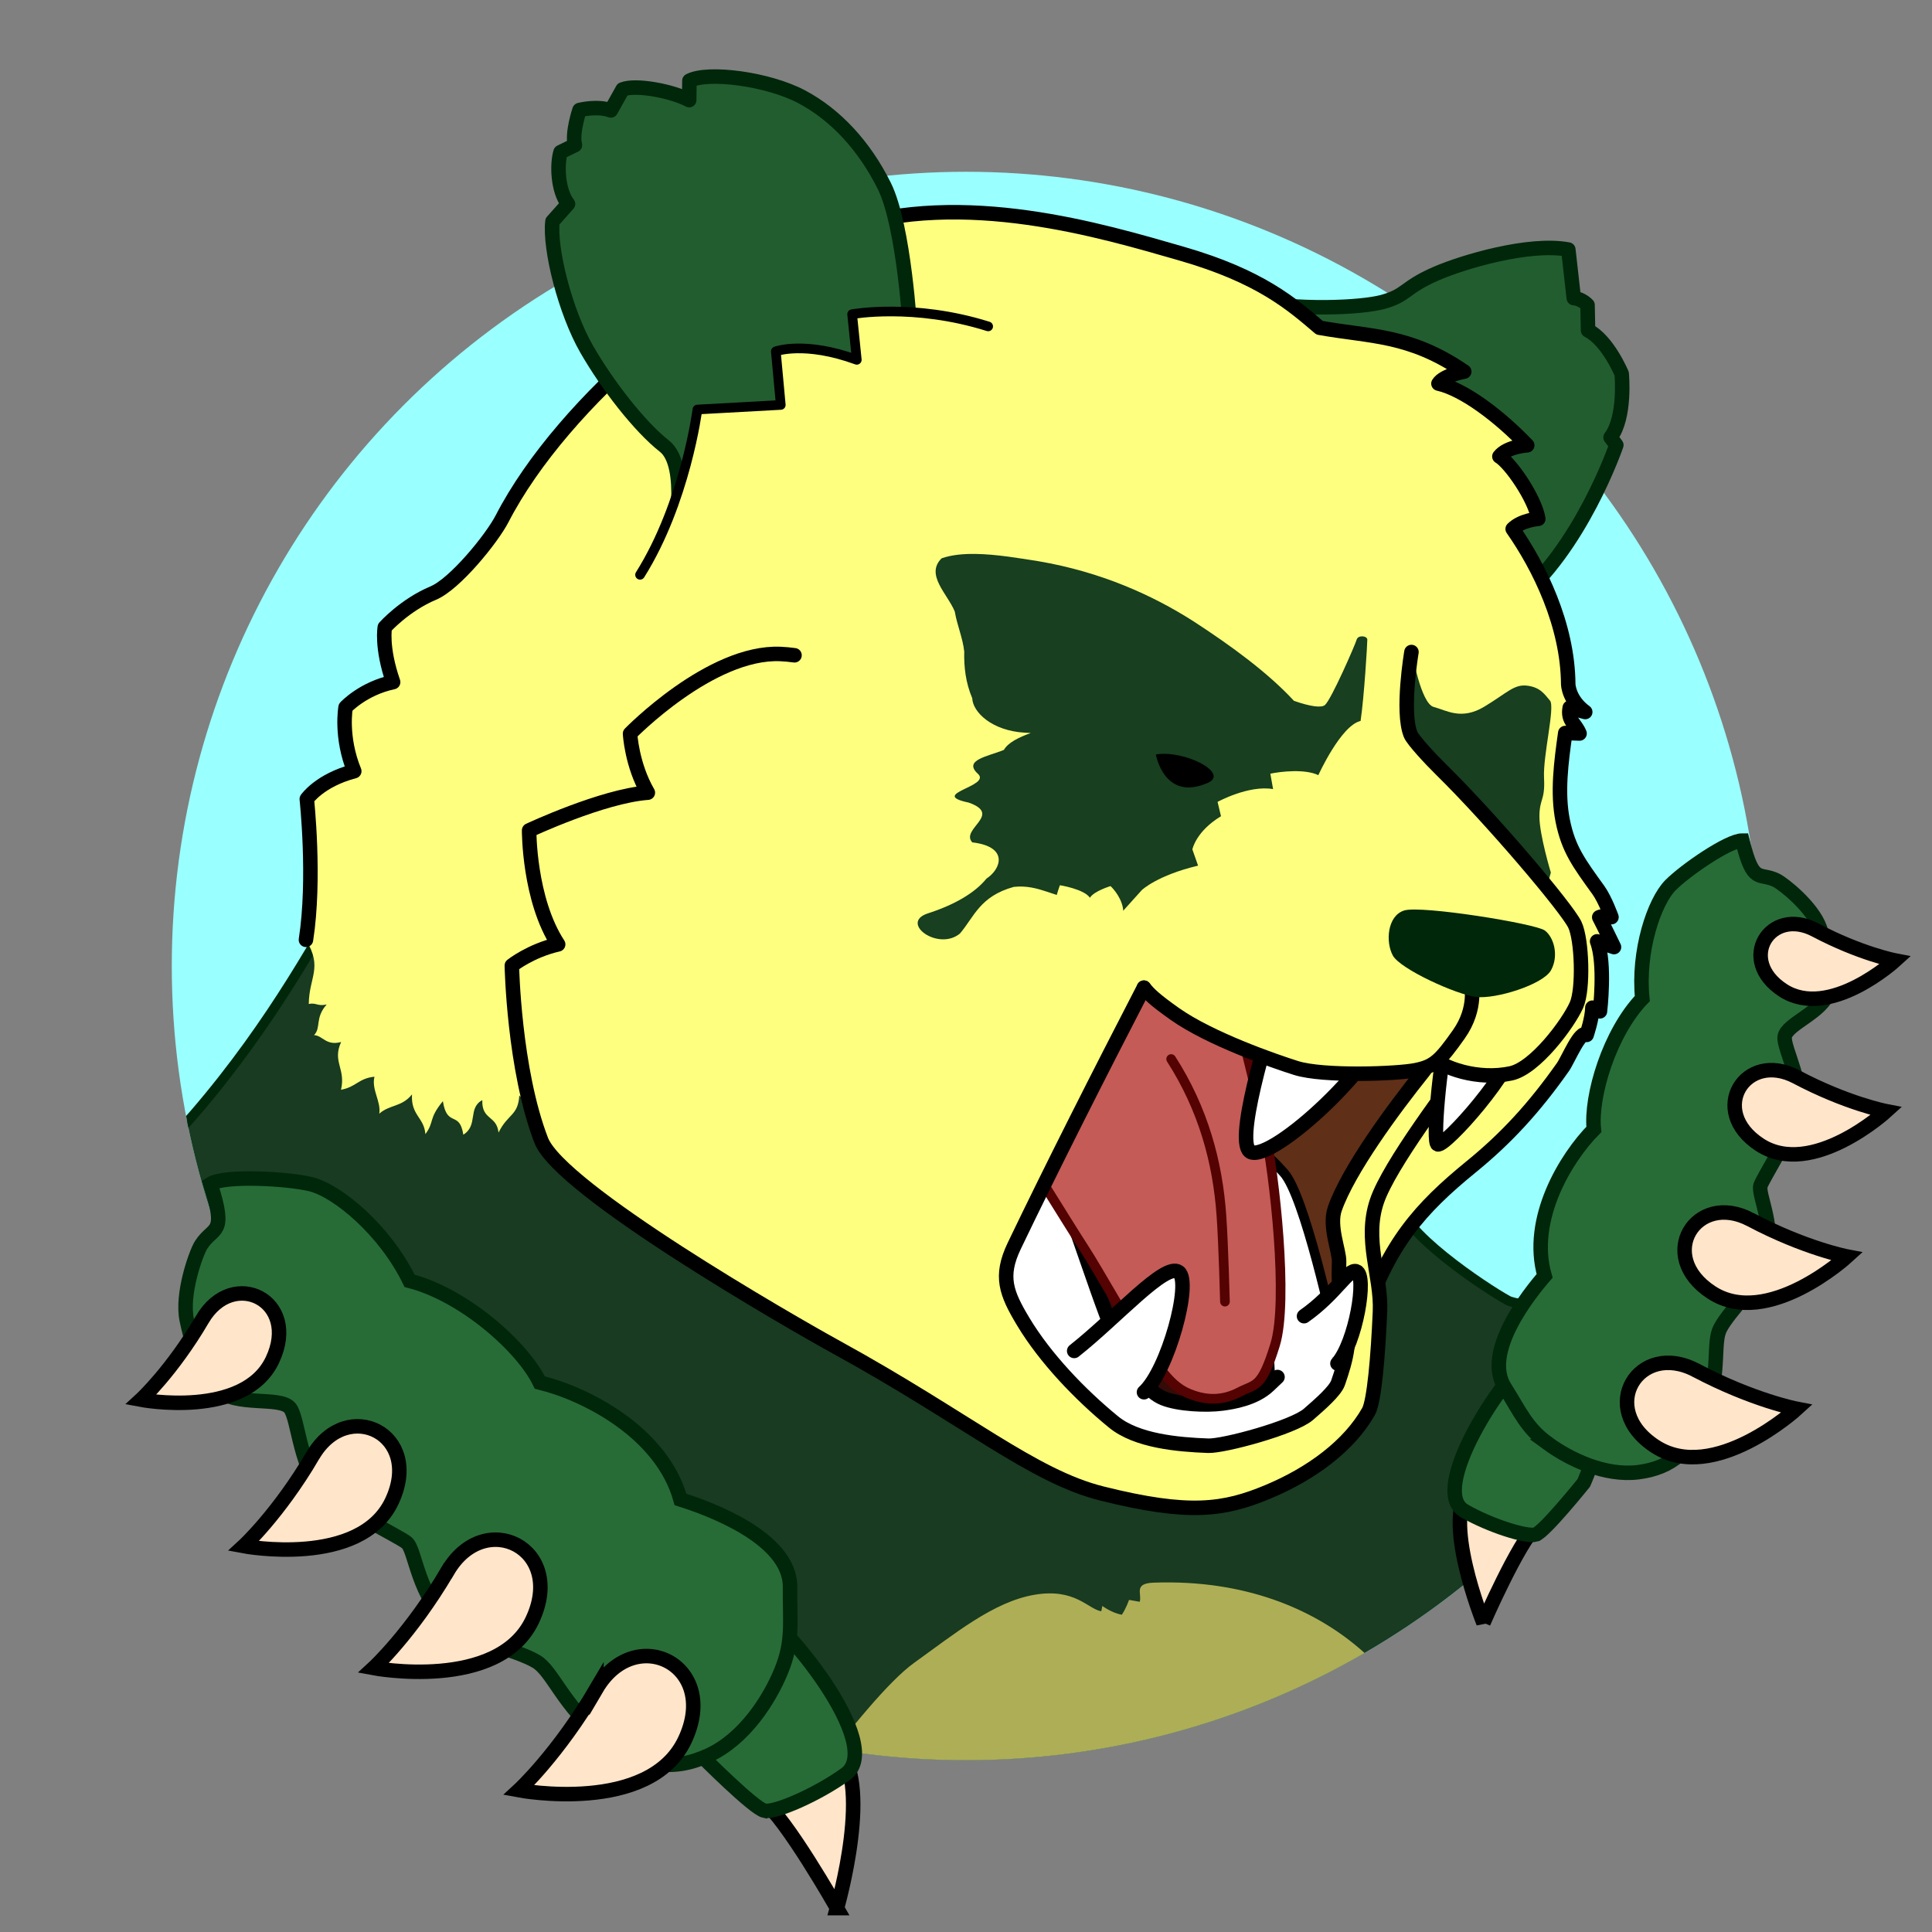 <?xml version="1.0" encoding="UTF-8" standalone="no"?>
<!-- Created with Inkscape (http://www.inkscape.org/) -->

<svg
   width="400"
   height="400"
   viewBox="0 0 105.833 105.833"
   version="1.1"
   id="svg5"
   inkscape:version="1.1 (c68e22c387, 2021-05-23)"
   sodipodi:docname="twitter_icon.svg"
   inkscape:export-filename="C:\Users\who\Documents\GitHub\pannda-icons\ss.png"
   inkscape:export-xdpi="96.025002"
   inkscape:export-ydpi="96.025002"
   xmlns:inkscape="http://www.inkscape.org/namespaces/inkscape"
   xmlns:sodipodi="http://sodipodi.sourceforge.net/DTD/sodipodi-0.dtd"
   xmlns="http://www.w3.org/2000/svg"
   xmlns:svg="http://www.w3.org/2000/svg">
  <rect x="0" y="0" width="105.833" height="105.833" fill="#808080" stroke="none"/>
  <sodipodi:namedview
     id="namedview7"
     pagecolor="#505050"
     bordercolor="#eeeeee"
     borderopacity="1"
     inkscape:pageshadow="0"
     inkscape:pageopacity="0"
     inkscape:pagecheckerboard="0"
     inkscape:document-units="px"
     showgrid="false"
     inkscape:snap-page="true"
     inkscape:object-paths="false"
     inkscape:snap-nodes="true"
     inkscape:snap-bbox="true"
     inkscape:snap-grids="false"
     inkscape:snap-to-guides="false"
     inkscape:zoom="1.4142136"
     inkscape:cx="152.72337"
     inkscape:cy="152.8388"
     inkscape:window-width="2400"
     inkscape:window-height="1261"
     inkscape:window-x="2391"
     inkscape:window-y="95"
     inkscape:window-maximized="1"
     inkscape:current-layer="layer4"
     inkscape:rotation="-5" />
  <defs
     id="defs2">
    <clipPath
       clipPathUnits="userSpaceOnUse"
       id="clipPath184427">
      <circle
         style="display:inline;fill:#ffffff;fill-opacity:0.946;stroke:none;stroke-width:0.12;stroke-linecap:round;stroke-linejoin:round;stroke-opacity:1;stop-color:#000000"
         id="circle184429"
         cx="52.917"
         cy="52.917"
         r="43.507" />
    </clipPath>
  </defs>
  <g
     inkscape:groupmode="layer"
     id="layer2"
     inkscape:label="area check"
     style="display:none">
    <circle
       style="fill:#0081d1;stroke-width:0.113;stroke-linecap:round;stroke-linejoin:round;stop-color:#000000"
       id="path970"
       cx="-52.917"
       cy="52.917"
       r="52.917"
       transform="scale(-1,1)" />
  </g>
  <g
     inkscape:groupmode="layer"
     id="g868"
     inkscape:label="export area"
     style="display:inline">
    <circle
       style="fill:#0081d1;stroke-width:0.113;stroke-linecap:round;stroke-linejoin:round;stop-color:#000000;fill-opacity:0"
       id="circle866"
       cx="-52.917"
       cy="52.917"
       r="52.917"
       transform="scale(-1,1)" />
  </g>
  <g
     inkscape:groupmode="layer"
     id="layer4"
     inkscape:label="back"
     style="display:inline">
    <circle
       style="fill:#9affff;fill-opacity:1;stroke:none;stroke-width:0.12;stroke-linecap:round;stroke-linejoin:round;stroke-opacity:1;stop-color:#000000"
       id="path28855"
       cx="-52.917"
       cy="52.917"
       r="43.507"
       transform="scale(-1,1)" />
  </g>
  <g
     inkscape:label="main"
     inkscape:groupmode="layer"
     id="layer1"
     style="display:inline">
    <g
       id="g184425"
       clip-path="url(#clipPath184427)"
       transform="matrix(-1,0,0,1,105.833,0)">
      <path
         style="fill:#183b21;fill-opacity:1;stroke:#00270a;stroke-width:0.529;stroke-linecap:butt;stroke-linejoin:miter;stroke-miterlimit:4;stroke-dasharray:none;stroke-opacity:1"
         d="m 86.505,48.019 c 1.743,3.027 4.339,7.952 8.668,12.984 3.498,4.066 4.68,2.697 4.68,2.697 L 87.318,88.578 58.085,102.825 31.161,97.556 12.751,82.489 6.564,72.41 c 0,0 15.376,-0.465 16.671,-1.175 1.295,-0.711 6.034,-3.882 5.935,-5.446 -0.1,-1.564 -6.546,-9.024 -6.546,-9.024 z"
         id="path83377"
         sodipodi:nodetypes="cscccccczzcc" />
      <path
         style="fill:#aeae57;fill-opacity:1;stroke:none;stroke-width:0.265px;stroke-linecap:butt;stroke-linejoin:miter;stroke-opacity:1"
         d="m 26.312,95.197 c 0,0 3.726,-3.783 5.154,-4.982 2.461,-2.065 6.165,-3.698 11.168,-3.519 1.13,0.04 0.629,0.608 0.767,1.048 l 0.585,-0.104 c 0,0 0.164,0.481 0.396,0.814 0.546,-0.096 1.066,-0.481 1.066,-0.481 l 0.057,0.291 c 0.729,-0.119 1.434,-1.289 3.674,-0.902 2.24,0.387 4.355,2.134 6.574,3.723 2.777,1.988 8.742,10.766 8.742,10.766 l -23.263,-1.204 z"
         id="path93979"
         sodipodi:nodetypes="csscccccssccc" />
    </g>
    <path
       style="fill:#225d2f;fill-opacity:1;stroke:#00270a;stroke-width:0.794;stroke-linecap:round;stroke-linejoin:round;stroke-miterlimit:4;stroke-dasharray:none;stroke-opacity:1"
       d="m 68.213,16.444 c 2.923,0.597 6.4,0.403 7.521,0.099 1.352,-0.367 1.164,-0.787 2.936,-1.556 1.467,-0.637 5.085,-1.721 7.241,-1.317 l 0.299,2.659 c 0.443,0.037 0.754,0.378 0.754,0.378 l 0.028,1.39 c 1.093,0.562 1.843,2.378 1.843,2.378 0,0 0.233,2.368 -0.609,3.485 l 0.315,0.42 c 0,0 -1.945,5.708 -5.561,8.592"
       id="path7824"
       sodipodi:nodetypes="csscccccccc" />
    <path
       style="fill:#ffff7f;fill-opacity:1;stroke:none;stroke-width:0.265;stroke-linecap:round;stroke-linejoin:round;stroke-miterlimit:4;stroke-dasharray:none;stroke-opacity:1"
       d="m 35.461,54.371 c -0.175,1.264 -5.659,4.852 -5.608,6.451 -0.509,-0.606 -0.947,-0.345 -1.406,-0.808 -0.073,1.12 -0.62,0.983 -1.138,2.027 -0.103,-0.956 -0.926,-0.669 -0.889,-1.778 -0.813,0.44 -0.21,1.377 -1.04,1.895 -0.204,-1.344 -0.894,-0.37 -1.119,-1.838 -0.808,0.983 -0.448,1.117 -0.959,1.805 -0.069,-0.918 -0.801,-1.026 -0.733,-2.174 -0.569,0.704 -1.209,0.542 -1.793,1.054 0.109,-0.662 -0.439,-1.316 -0.263,-2.025 -0.882,0.092 -0.99,0.56 -1.834,0.717 0.275,-1.164 -0.491,-1.528 0.008,-2.617 -0.837,0.224 -1.007,-0.36 -1.485,-0.375 0.403,-0.414 0.033,-0.931 0.693,-1.682 -0.502,0.117 -0.575,-0.116 -0.981,-0.026 0.015,-1.49 0.782,-1.977 -0.155,-3.513"
       id="path6345"
       sodipodi:nodetypes="ccccccccccccccccc" />
    <path
       style="fill:#ffff7f;fill-opacity:1;stroke:#000000;stroke-width:0.794;stroke-linecap:round;stroke-linejoin:round;stroke-miterlimit:4;stroke-dasharray:none;stroke-opacity:1"
       d="m 16.76,51.482 c 0.523,-3.346 0.046,-7.711 0.046,-7.711 0,0 0.7,-1.026 2.6,-1.527 -0.772,-1.882 -0.474,-3.499 -0.474,-3.499 0,0 0.95,-1.029 2.603,-1.38 -0.664,-1.907 -0.455,-3.005 -0.455,-3.005 0,0 1.079,-1.211 2.655,-1.873 1.193,-0.501 3.212,-2.99 3.772,-4.076 3.327,-6.446 11.979,-13.688 18.631,-15.877 6.652,-2.189 14.23,0.107 18.573,1.356 4.343,1.249 6.064,2.779 7.574,4.064 2.793,0.502 4.927,0.348 7.924,2.401 0,0 -1.129,0.203 -1.412,0.657 1.388,0.317 3.317,1.768 4.863,3.381 0,0 -1.101,0.063 -1.525,0.611 0.599,0.35 1.95,2.298 2.131,3.417 0,0 -0.918,0.07 -1.403,0.554 1.45,2.07 3.02,5.248 3.043,8.505 0,0 0.016,0.856 0.931,1.523 l -0.849,-0.236 c -0.135,0.725 0.305,0.837 0.538,1.413 l -0.783,-0.026 c -0.222,1.588 -0.45,3.27 -0.137,4.815 0.313,1.545 0.878,2.302 1.948,3.785 0.375,0.52 0.72,1.486 0.72,1.486 -0.421,-0.123 -0.669,0.004 -0.669,0.004 0.224,0.429 0.807,1.636 0.807,1.636 -0.341,-0.117 -0.924,-0.314 -0.924,-0.314 0.467,1.228 0.156,3.833 0.156,3.833 C 87.459,55.201 87.228,55.2 87.228,55.2 c -0.005,0.578 -0.314,1.491 -0.314,1.491 -0.327,-0.325 -1.016,1.361 -1.297,1.76 -1.58,2.241 -3.107,3.9 -5.03,5.466 -2.767,2.255 -4.561,4.242 -5.906,8.424 L 40.301,58.54"
       id="path23460" />
    <path
       style="fill:#3b0000;fill-opacity:0.813;stroke:#000000;stroke-width:0.265px;stroke-linecap:butt;stroke-linejoin:miter;stroke-opacity:1"
       d="m 80.842,55.48 -6.277,9.624 -1.934,9.172 -3.14,4.57 L 60.146,78.601 46.291,66.18 56.957,46.797 Z"
       id="path67704"
       sodipodi:nodetypes="cccccccc" />
    <path
       style="fill:#ffffff;fill-opacity:1;stroke:#000000;stroke-width:0.529;stroke-linecap:round;stroke-linejoin:round;stroke-opacity:1;stroke-miterlimit:4;stroke-dasharray:none"
       d="m 69.499,75.889 c 0.288,-1.059 -0.445,-4.112 -0.617,-5.589 -0.171,-1.477 0.44,-3.261 0.2,-4.392 -0.24,-1.132 -1.191,-1.877 -0.635,-2.378 0.556,-0.501 0.775,-0.537 1.892,0.724 1.117,1.261 2.639,8.166 3.07,10.16"
       id="path7836"
       sodipodi:nodetypes="cssssc" />
    <path
       style="fill:#ffffff;fill-opacity:1;stroke:#000000;stroke-width:0.794;stroke-linecap:round;stroke-linejoin:round;stroke-opacity:1;stroke-miterlimit:4;stroke-dasharray:none"
       d="m 73.409,74.414 c 0.171,0.322 0.251,0.652 0.124,1.146 -0.341,1.33 -1.387,3.35 -2.261,4.217 -0.874,0.867 -1.424,1.222 -3.387,1.636 -1.962,0.414 -6.414,-0.904 -8.434,-2.23 -2.02,-1.325 -2.741,-2.281 -3.575,-4.53 -0.834,-2.249 -3.479,-7.416 -2.891,-9.311 0.588,-1.895 3.22,-4.912 4.497,-1.927 1.277,2.985 3.04,8.838 3.862,10.342 0.823,1.503 1.577,2.517 2.394,2.844 0.817,0.328 2.334,0.401 3.218,0.282 0.575,-0.077 1.777,-0.264 2.543,-0.993 l 0.481,-0.458"
       id="path61771"
       sodipodi:nodetypes="csssssssssssc" />
    <path
       style="fill:#c45b57;fill-opacity:1;stroke:#540202;stroke-width:0.529;stroke-linecap:round;stroke-linejoin:round;stroke-opacity:1;stroke-miterlimit:4;stroke-dasharray:none"
       d="m 67.168,53.271 c 0,0 1.565,6.033 2.105,8.54 0.54,2.506 1.316,9.448 0.575,11.855 -0.741,2.407 -1.064,2.127 -1.949,2.588 -0.885,0.461 -1.775,0.49 -2.748,0.096 -0.973,-0.394 -1.514,-1.232 -2.46,-2.556 -0.947,-1.324 -2.434,-4.072 -3.341,-5.468 -0.907,-1.396 -3.702,-5.974 -4.628,-7.32 -0.681,-14.49 5.864,-17.394 12.447,-7.734 z"
       id="path7826"
       sodipodi:nodetypes="czzzzzzcc" />
    <path
       id="path7816"
       style="fill:#ffff7f;fill-opacity:1;stroke:#000000;stroke-width:0.794;stroke-linecap:round;stroke-linejoin:round;stroke-miterlimit:4;stroke-dasharray:none;stroke-opacity:1"
       d="m 85.556,51.364 c -0.356,0.64 -3.564,4.589 -5.041,6.596 -1.15,1.562 -4.409,5.844 -5.085,7.83 -0.731,2.143 0.247,4.097 0.164,6.049 -0.106,2.486 -0.32,4.939 -0.627,5.48 -1.059,1.868 -3.112,3.399 -5.512,4.401 -2.4,1.001 -4.312,1.291 -9.097,0.092 C 56.555,80.86 52.946,77.717 45.865,73.827 43.273,72.403 30.691,65.169 29.648,62.469 c -1.5,-3.881 -1.61,-9.579 -1.61,-9.579 0,0 1.033,-0.818 2.537,-1.159 -1.609,-2.461 -1.59,-6.243 -1.59,-6.243 0,0 4.012,-1.883 6.503,-2.067 -0.887,-1.529 -0.974,-3.232 -0.974,-3.232 0,0 4.405,-4.529 8.239,-4.364 0.256,0.011 0.512,0.035 0.769,0.071 m 19.139,18.207 c -2.441,4.717 -5.085,9.941 -7.106,14.156 -0.792,1.663 -0.445,2.574 0.505,4.152 1.191,1.978 3.084,3.966 4.939,5.483 1.264,1.034 3.487,1.241 5.191,1.302 0.839,0.03 4.655,-0.995 5.487,-1.721 0.621,-0.542 1.462,-1.267 1.622,-1.733 0.435,-1.264 0.784,-2.442 0.36,-4.13 -0.343,-1.364 -0.332,-1.291 -0.305,-2.51 0.013,-0.591 -0.573,-1.93 -0.231,-2.899 0.752,-2.133 3.211,-5.465 4.853,-7.51 1.346,-1.678 -4.82,-2.68 -4.602,-2.956"
       sodipodi:nodetypes="csssssssscccccscccsssssssssc" />
    <path
       style="fill:none;stroke:#540202;stroke-width:0.529;stroke-linecap:round;stroke-linejoin:round;stroke-opacity:1;stroke-miterlimit:4;stroke-dasharray:none"
       d="m 64.155,58.013 c 1.751,2.726 2.553,5.644 2.754,8.592 0.112,1.563 0.192,4.697 0.192,4.697"
       id="path7828"
       sodipodi:nodetypes="ccc" />
    <path
       style="fill:#225d2f;fill-opacity:1;stroke:#00270a;stroke-width:0.794;stroke-linecap:round;stroke-linejoin:round;stroke-miterlimit:4;stroke-dasharray:none;stroke-opacity:1"
       d="m 49.861,18.176 c 0,0 -0.324,-5.787 -1.42,-7.991 C 47.346,7.981 45.769,6.286 43.922,5.304 42.076,4.322 38.788,3.894 37.765,4.422 L 37.753,5.485 C 36.847,4.997 34.838,4.607 34.105,4.897 l -0.644,1.153 c -0.743,-0.276 -1.717,-0.023 -1.717,-0.023 0,0 -0.43,1.28 -0.249,1.921 l -0.79,0.385 c -0.203,0.685 -0.157,2.105 0.41,2.84 l -0.851,0.955 c -0.177,1.495 0.708,4.97 1.864,6.982 1.156,2.013 2.913,4.264 4.27,5.331 1.357,1.067 0.512,5.169 0.512,5.169"
       id="path7818"
       sodipodi:nodetypes="czzccccccccczzc" />
    <path
       style="fill:#ffff7f;fill-opacity:1;stroke:#000000;stroke-width:0.529;stroke-linecap:round;stroke-linejoin:round;stroke-miterlimit:4;stroke-dasharray:none;stroke-opacity:1"
       d="m 54.131,17.88 c -4.087,-1.287 -7.452,-0.669 -7.452,-0.669 l 0.255,2.5 c -2.858,-1.045 -4.435,-0.466 -4.435,-0.466 l 0.271,2.937 -4.567,0.251 c 0,0 -0.647,5.083 -3.141,9.054"
       id="path7820"
       sodipodi:nodetypes="ccccccc" />
    <path
       style="fill:#ffffff;fill-opacity:1;stroke:#000000;stroke-width:0.794;stroke-linecap:round;stroke-linejoin:round;stroke-miterlimit:4;stroke-dasharray:none;stroke-opacity:1"
       d="m 62.666,76.265 c 1.302,-1.168 2.633,-6.032 1.902,-6.584 -0.731,-0.552 -3.41,2.495 -5.725,4.322"
       id="path7838"
       sodipodi:nodetypes="czc" />
    <path
       style="fill:#173f20;fill-opacity:1;stroke:none;stroke-width:0.265px;stroke-linecap:butt;stroke-linejoin:miter;stroke-opacity:1"
       d="m 77.343,35.717 c 0,0 0.491,2.825 1.191,3.008 0.7,0.182 1.512,0.749 2.779,-0.017 1.267,-0.766 1.63,-1.239 2.352,-1.147 0.723,0.092 0.948,0.477 1.241,0.816 0.293,0.34 -0.391,3.004 -0.325,4.247 0.065,1.243 -0.251,1.109 -0.253,2.104 -0.002,0.994 0.626,3.072 0.626,3.072 0,0 -0.251,0.863 -0.433,1.603 -0.182,0.741 -5.668,-1.594 -5.668,-1.594 l -1.912,-4.049 -0.152,-3.051 z"
       id="path36457"
       sodipodi:nodetypes="csssssccscccc" />
    <path
       style="fill:#ffffff;fill-opacity:1;stroke:#000000;stroke-width:0.794;stroke-linecap:round;stroke-linejoin:round;stroke-miterlimit:4;stroke-dasharray:none;stroke-opacity:1"
       d="m 79.333,56.321 c -0.463,1.871 -0.867,6.259 -0.577,6.366 0.388,0.143 4.183,-4.06 4.453,-5.923"
       id="path7832"
       sodipodi:nodetypes="csc" />
    <path
       style="fill:#ffff7f;fill-opacity:1;stroke:#000000;stroke-width:0.794;stroke-linecap:round;stroke-linejoin:round;stroke-miterlimit:4;stroke-dasharray:none;stroke-opacity:1"
       d="m 77.318,35.717 c 0,0 -0.556,3.27 -0.045,4.519 0.128,0.313 1.07,1.33 1.678,1.928 2.77,2.723 6.863,7.553 7.315,8.485 0.392,0.807 0.483,3.534 0.092,4.408 -0.459,1.027 -2.266,3.455 -3.59,3.74 -1.782,0.383 -3.735,-0.253 -4.546,-1.038 -0.687,-0.665 0.015,-1.359 -0.598,-2.465 C 76.962,54.099 64.183,54.265 64.183,54.265"
       id="path7842"
       sodipodi:nodetypes="csssssssc" />
    <path
       style="fill:#ffffff;fill-opacity:1;stroke:#000000;stroke-width:0.794;stroke-linecap:round;stroke-linejoin:round;stroke-miterlimit:4;stroke-dasharray:none;stroke-opacity:1"
       d="m 70.314,53.872 c -1.014,3.06 -2.723,8.852 -1.785,9.24 1.195,0.494 7.131,-4.87 7.858,-7.918"
       id="path7830"
       sodipodi:nodetypes="csc" />
    <path
       id="path10613"
       style="fill:#173f20;fill-opacity:1;stroke:none;stroke-width:0.265px;stroke-linecap:round;stroke-linejoin:round;stroke-opacity:1"
       d="m 53.439,30.344 c 1.138,0.016 2.389,0.232 3.448,0.399 3.438,0.585 6.258,1.867 8.476,3.282 2.111,1.371 4.091,2.824 5.52,4.367 0.908,0.316 1.503,0.393 1.696,0.228 0.346,-0.295 1.663,-3.313 1.737,-3.581 0.074,-0.267 0.583,-0.217 0.584,0.003 5.03e-4,0.22 -0.17,3.118 -0.369,4.452 -1.075,0.239 -2.314,2.968 -2.314,2.968 -0.724,-0.349 -2.036,-0.204 -2.629,-0.081 l 0.15,0.845 c -1.343,-0.233 -3.041,0.701 -3.041,0.701 L 66.885,44.712 c -1.378,0.831 -1.568,1.817 -1.568,1.817 l 0.312,0.89 c -2.238,0.531 -3.081,1.338 -3.081,1.338 l -2.286,2.539 c -0.39,-0.751 -0.751,-1.419 -1.09,-2.024 -1.402,-0.057 -2.218,-0.84 -3.637,-0.689 -1.864,0.511 -2.179,1.655 -2.952,2.557 -1.188,0.977 -3.302,-0.572 -1.787,-1.095 1.453,-0.465 2.594,-1.114 3.243,-1.916 0.816,-0.537 1.22,-1.752 -0.781,-1.985 -0.663,-0.739 1.686,-1.519 -0.2,-2.18 -2.254,-0.475 1.307,-0.887 0.499,-1.586 -0.807,-0.754 0.582,-0.943 1.437,-1.3 0.218,-0.391 0.804,-0.686 1.471,-0.924 -0.09,-0.008 -0.198,-0.014 -0.327,-0.018 -1.808,-0.104 -2.853,-1.13 -2.88,-1.89 -0.363,-0.853 -0.458,-1.714 -0.438,-2.557 -0.079,-0.739 -0.396,-1.457 -0.518,-2.187 -0.387,-0.959 -1.637,-2.019 -0.72,-2.918 0.535,-0.188 1.177,-0.25 1.859,-0.24 z" />
    <path
       style="fill:#ffff7f;fill-opacity:1;stroke:#000000;stroke-width:0.794;stroke-linecap:round;stroke-linejoin:round;stroke-miterlimit:4;stroke-dasharray:none;stroke-opacity:1"
       d="m 62.663,54.104 c 0.263,0.332 0.575,0.65 1.69,1.438 1.941,1.372 5.469,2.593 6.646,2.963 1.495,0.47 5.529,0.323 6.543,0.12 1.014,-0.203 1.343,-0.513 2.37,-1.966 1.027,-1.453 0.671,-2.78 0.671,-2.78 -1.182,-1.28 -0.738,-1.816 -3.077,-3.5"
       id="path133052"
       sodipodi:nodetypes="csssscc" />
    <path
       style="fill:#ffff7f;fill-opacity:1;stroke:none;stroke-width:0.088;stroke-linecap:round;stroke-linejoin:round;stroke-miterlimit:4;stroke-dasharray:none;stroke-opacity:1"
       d="m 61.511,49.728 c -0.131,-0.689 -0.676,-1.189 -0.676,-1.189 0,0 -0.914,0.275 -1.13,0.639 -0.324,-0.477 -1.644,-0.686 -1.644,-0.686 0,0 -0.367,0.974 -0.341,1.546 -0.831,-0.163 -1.514,0.581 -1.514,0.581 0,0 0.644,1.3 1.078,1.622 -0.377,0.508 -0.261,1.843 -0.261,1.843 0,0 1.421,0.373 2.122,0.068 -0.037,0.969 1.332,0.867 1.332,0.867 0,0 1.379,-1.457 1.467,-1.961"
       id="path7834-4"
       sodipodi:nodetypes="ccccccccccc" />
    <path
       style="fill:#00270a;fill-opacity:1;stroke:none;stroke-width:0.265px;stroke-linecap:round;stroke-linejoin:round;stroke-opacity:1"
       d="m 84.623,50.971 c -0.506,-0.377 -6.772,-1.387 -7.703,-1.096 -0.93,0.292 -1.028,1.727 -0.621,2.469 0.406,0.741 3.476,2.139 4.556,2.268 1.08,0.129 3.666,-0.674 4.106,-1.46 0.439,-0.786 0.169,-1.804 -0.338,-2.181 z"
       id="path5063"
       sodipodi:nodetypes="zzzzzz" />
    <path
       style="fill:#000000;fill-opacity:1;stroke:none;stroke-width:0.265px;stroke-linecap:butt;stroke-linejoin:miter;stroke-opacity:1"
       d="m 63.318,41.328 c 0,0 0.444,2.605 2.839,1.559 1.221,-0.533 -1.264,-1.815 -2.839,-1.559 z"
       id="path56566"
       sodipodi:nodetypes="csc" />
    <path
       style="fill:#ffffff;fill-opacity:1;stroke:#000000;stroke-width:0.794;stroke-linecap:round;stroke-linejoin:round;stroke-miterlimit:4;stroke-dasharray:none;stroke-opacity:1"
       d="m 73.264,74.691 c 0.996,-1.121 1.639,-4.828 1.036,-5.048 -0.449,-0.165 -1.134,1.242 -2.867,2.456"
       id="path7840"
       sodipodi:nodetypes="csc" />
  </g>
  <g
     inkscape:groupmode="layer"
     id="layer3"
     inkscape:label="front hand">
    <path
       style="fill:#ffe5ca;fill-opacity:1;stroke:#000000;stroke-width:0.794;stroke-linecap:butt;stroke-linejoin:miter;stroke-miterlimit:4;stroke-dasharray:none;stroke-opacity:1"
       d="m 45.851,104.524 c 0,0 2.065,-7.172 -0.108,-8.842 -2.173,-1.67 -5.274,1.938 -3.965,2.947 1.309,1.009 4.073,5.895 4.073,5.895 z"
       id="path3162-29"
       sodipodi:nodetypes="czzc" />
    <path
       style="fill:#276c37;fill-opacity:1;stroke:#00270a;stroke-width:0.794;stroke-linecap:butt;stroke-linejoin:miter;stroke-miterlimit:4;stroke-dasharray:none;stroke-opacity:1"
       d="m 41.88,99.189 c 0.584,0.121 2.883,-0.877 4.441,-2.003 2.194,-1.587 -3.352,-8.413 -5.306,-9.487 -5.218,-10.619 3.38,-0.239 -5.015,1.296 0.599,4.129 2.437,7.197 2.437,7.197 0,0 2.858,2.876 3.442,2.998 z"
       id="path1132-1"
       sodipodi:nodetypes="zccccz" />
    <path
       style="fill:#276c37;fill-opacity:1;stroke:#00270a;stroke-width:0.794;stroke-linecap:butt;stroke-linejoin:miter;stroke-miterlimit:4;stroke-dasharray:none;stroke-opacity:1"
       d="m 42.802,91.51 c 0.66,-1.616 0.457,-2.653 0.475,-4.575 0.025,-2.708 -4.519,-4.331 -5.999,-4.795 -1.032,-3.698 -5.233,-5.806 -7.71,-6.407 -0.931,-1.949 -4.166,-4.81 -7.131,-5.569 -1.341,-2.766 -3.95,-4.94 -5.416,-5.295 -1.306,-0.316 -4.728,-0.494 -5.49,-0.015 0.925,2.855 0.146,2.29 -0.52,3.352 -0.269,0.429 -1.083,2.673 -0.78,4.108 0.146,0.69 0.61,2.78 1.679,3.804 1.006,0.964 3.435,0.348 3.974,1.01 0.478,0.588 0.554,3.567 1.963,4.696 1.279,1.025 3.986,2.327 4.429,2.678 0.494,0.391 0.593,2.977 2.468,4.563 0.924,0.781 3.54,1.289 4.645,1.958 0.889,0.539 1.452,2.372 3.543,4.08 2.12,1.732 3.918,1.951 5.878,1.054 1.96,-0.897 3.333,-3.033 3.993,-4.648 z"
       id="path1132"
       sodipodi:nodetypes="zccccscssssssssszz" />
    <path
       style="fill:#ffe5ca;fill-opacity:1;stroke:#000000;stroke-width:0.794;stroke-linecap:butt;stroke-linejoin:miter;stroke-miterlimit:4;stroke-dasharray:none;stroke-opacity:1"
       d="m 11.086,72.269 c -1.676,2.852 -3.368,4.406 -3.368,4.406 0,0 5.674,1.073 7.206,-2.181 1.531,-3.254 -2.161,-5.078 -3.838,-2.226 z"
       id="path3162-0"
       sodipodi:nodetypes="zczz" />
    <path
       style="fill:#ffe5ca;fill-opacity:1;stroke:#000000;stroke-width:0.794;stroke-linecap:butt;stroke-linejoin:miter;stroke-miterlimit:4;stroke-dasharray:none;stroke-opacity:1"
       d="m 17.141,79.727 c -1.889,3.214 -3.796,4.966 -3.796,4.966 0,0 6.395,1.209 8.12,-2.458 1.726,-3.667 -2.436,-5.722 -4.325,-2.508 z"
       id="path3162-0-8"
       sodipodi:nodetypes="zczz" />
    <path
       style="fill:#ffe5ca;fill-opacity:1;stroke:#000000;stroke-width:0.794;stroke-linecap:butt;stroke-linejoin:miter;stroke-miterlimit:4;stroke-dasharray:none;stroke-opacity:1"
       d="m 24.526,86.052 c -2.025,3.445 -4.068,5.322 -4.068,5.322 0,0 6.854,1.296 8.704,-2.634 1.85,-3.93 -2.611,-6.133 -4.635,-2.688 z"
       id="path3162-0-7"
       sodipodi:nodetypes="zczz"
       inkscape:transform-center-x="5.2654988"
       inkscape:transform-center-y="-7.4098718" />
    <path
       style="fill:#ffe5ca;fill-opacity:1;stroke:#000000;stroke-width:0.794;stroke-linecap:butt;stroke-linejoin:miter;stroke-miterlimit:4;stroke-dasharray:none;stroke-opacity:1"
       d="m 32.673,92.504 c -2.116,3.6 -4.251,5.562 -4.251,5.562 0,0 7.162,1.354 9.095,-2.752 1.933,-4.107 -2.728,-6.409 -4.844,-2.809 z"
       id="path3162-0-76"
       sodipodi:nodetypes="zczz" />
    <path
       style="fill:#ffe5ca;fill-opacity:1;stroke:#000000;stroke-width:0.794;stroke-linecap:butt;stroke-linejoin:miter;stroke-miterlimit:4;stroke-dasharray:none;stroke-opacity:1"
       d="m 81.26,88.891 c 0,0 -2.366,-5.842 -0.688,-7.437 1.678,-1.594 4.601,1.163 3.59,2.126 -1.01,0.963 -2.902,5.31 -2.902,5.31 z"
       id="path3162-29-4"
       sodipodi:nodetypes="czzc" />
    <path
       style="fill:#276c37;fill-opacity:1;stroke:#00270a;stroke-width:0.794;stroke-linecap:butt;stroke-linejoin:miter;stroke-miterlimit:4;stroke-dasharray:none;stroke-opacity:1"
       d="m 84.126,84.059 c -0.48,0.153 -2.499,-0.482 -3.907,-1.292 -1.983,-1.14 2.075,-7.362 3.622,-8.437 3.448,-9.38 -2.86,0.097 4.326,0.647 -0.139,3.521 -1.413,6.26 -1.413,6.26 0,0 -2.147,2.668 -2.627,2.821 z"
       id="path1132-1-4"
       sodipodi:nodetypes="zccccz" />
    <path
       style="fill:#276c37;fill-opacity:1;stroke:#00270a;stroke-width:0.794;stroke-linecap:butt;stroke-linejoin:miter;stroke-miterlimit:4;stroke-dasharray:none;stroke-opacity:1"
       d="M 84.801,79.078 C 83.61,78.21 83.295,77.374 82.429,76 81.21,74.065 83.755,70.883 84.613,69.893 c -0.9,-3.116 1.184,-6.495 2.698,-8.026 -0.196,-1.814 0.859,-5.305 2.653,-7.167 -0.264,-2.583 0.646,-5.303 1.542,-6.208 0.798,-0.807 3.178,-2.453 3.939,-2.447 0.602,2.462 0.911,1.71 1.861,2.178 0.383,0.189 1.965,1.44 2.383,2.606 0.201,0.56 0.795,2.268 0.482,3.479 -0.295,1.139 -2.315,1.774 -2.408,2.489 -0.083,0.635 1.185,2.809 0.673,4.246 -0.464,1.305 -1.831,3.441 -1.994,3.89 -0.182,0.5 0.895,2.402 0.251,4.375 -0.317,0.971 -1.972,2.498 -2.469,3.468 -0.4,0.782 0.009,2.349 -0.735,4.504 -0.755,2.185 -1.95,3.141 -3.756,3.366 -1.807,0.225 -3.741,-0.7 -4.933,-1.568 z"
       id="path1132-6"
       sodipodi:nodetypes="zccccscssssssssszz" />
    <path
       style="fill:#ffe5ca;fill-opacity:1;stroke:#000000;stroke-width:0.794;stroke-linecap:butt;stroke-linejoin:miter;stroke-miterlimit:4;stroke-dasharray:none;stroke-opacity:1"
       d="m 99.436,50.941 c 2.47,1.306 4.376,1.672 4.376,1.672 0,0 -3.602,3.289 -6.146,1.631 -2.545,-1.659 -0.7,-4.608 1.77,-3.303 z"
       id="path3162-0-0"
       sodipodi:nodetypes="zczz" />
    <path
       style="fill:#ffe5ca;fill-opacity:1;stroke:#000000;stroke-width:0.794;stroke-linecap:butt;stroke-linejoin:miter;stroke-miterlimit:4;stroke-dasharray:none;stroke-opacity:1"
       d="m 98.394,58.987 c 2.784,1.471 4.931,1.884 4.931,1.884 0,0 -4.059,3.707 -6.926,1.838 -2.868,-1.869 -0.789,-5.193 1.995,-3.722 z"
       id="path3162-0-8-3"
       sodipodi:nodetypes="zczz" />
    <path
       style="fill:#ffe5ca;fill-opacity:1;stroke:#000000;stroke-width:0.794;stroke-linecap:butt;stroke-linejoin:miter;stroke-miterlimit:4;stroke-dasharray:none;stroke-opacity:1"
       d="m 95.893,66.81 c 2.984,1.577 5.286,2.019 5.286,2.019 0,0 -4.35,3.973 -7.424,1.97 -3.073,-2.004 -0.846,-5.566 2.138,-3.989 z"
       id="path3162-0-7-9"
       sodipodi:nodetypes="zczz"
       inkscape:transform-center-x="-0.84649952"
       inkscape:transform-center-y="-7.1758658" />
    <path
       style="fill:#ffe5ca;fill-opacity:1;stroke:#000000;stroke-width:0.794;stroke-linecap:butt;stroke-linejoin:miter;stroke-miterlimit:4;stroke-dasharray:none;stroke-opacity:1"
       d="m 92.902,75.063 c 3.118,1.648 5.523,2.11 5.523,2.11 0,0 -4.546,4.152 -7.758,2.058 -3.212,-2.094 -0.884,-5.816 2.234,-4.168 z"
       id="path3162-0-76-2"
       sodipodi:nodetypes="zczz" />
  </g>
</svg>
